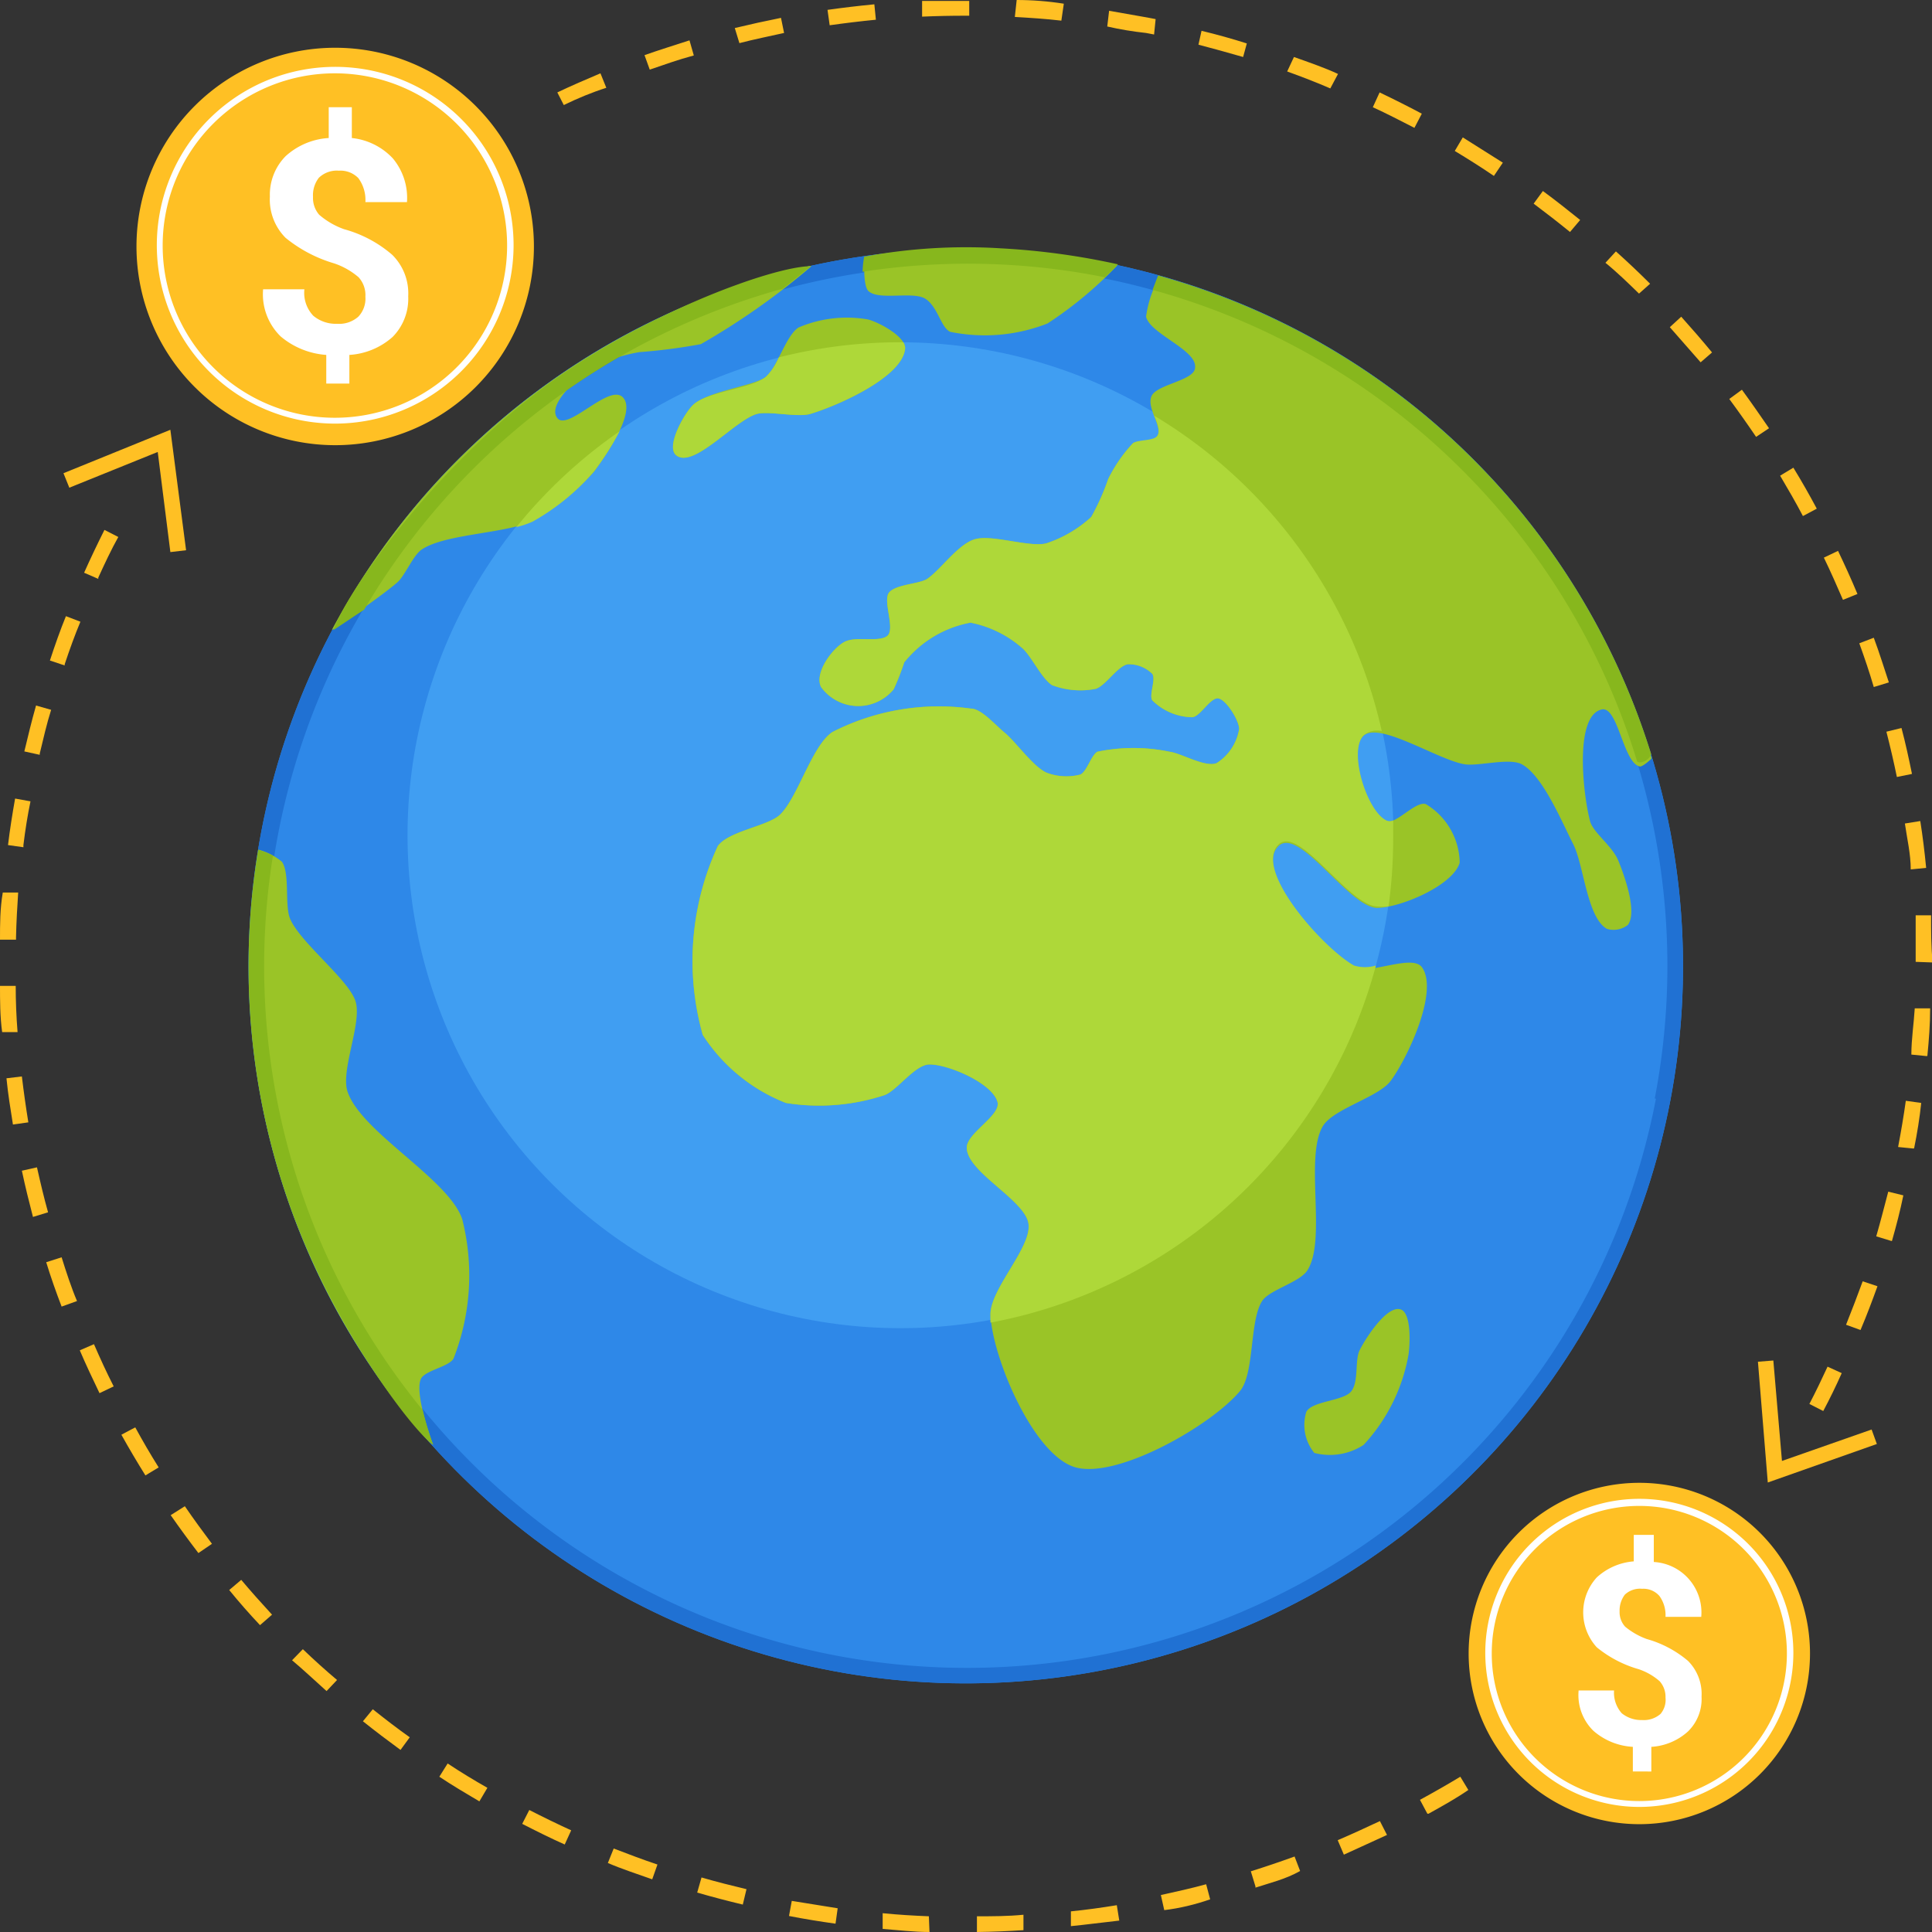 <svg xmlns="http://www.w3.org/2000/svg" viewBox="0 0 62.71 62.71"><rect x="0" y="0" width="62.71" height="62.71" fill="#333333" stroke="none"/><defs><style>.cls-1{fill:#2e88e8;}.cls-2{fill:#409ef2;}.cls-3{fill:#2071d3;}.cls-4{fill:#9ac427;}.cls-5{fill:#aed839;}.cls-6{fill:#87b71d;}.cls-7{fill:#ffc024;}.cls-8{fill:#fff;}</style></defs><title>Zasób 11</title><g id="Warstwa_2" data-name="Warstwa 2"><g id="_2" data-name="2"><circle class="cls-1" cx="31.35" cy="31.36" r="23.28" transform="translate(-3.19 3.55) rotate(-6.17)"/><circle class="cls-2" cx="29.23" cy="27.11" r="16" transform="translate(-10.61 28.61) rotate(-45)"/><path class="cls-3" d="M35.75,8.5A23.28,23.28,0,1,0,54.21,35.75,23.28,23.28,0,0,0,35.75,8.5Zm18,27.16A22.77,22.77,0,1,1,35.65,9,22.76,22.76,0,0,1,53.71,35.66Z"/><path class="cls-4" d="M13.66,44.76c.13-.28.9-.39,1.06-.66A7.4,7.4,0,0,0,15,39.56c-.46-1.31-3.28-2.81-3.72-4.13-.23-.7.48-2.23.26-2.93s-1.78-1.89-2.12-2.67c-.19-.43,0-1.48-.27-1.86a2,2,0,0,0-.76-.39A23.23,23.23,0,0,0,13.93,46.8l.13.1S13.44,45.26,13.66,44.76Z"/><path class="cls-4" d="M13.7,17.83c.77-.51,2.76-.51,3.59-.93a7.34,7.34,0,0,0,2-1.6c.38-.52,1.37-1.93.93-2.4s-1.79,1.11-2.13.67.68-1.31,1.07-1.6a5.34,5.34,0,0,1,1.59-.54,18.33,18.33,0,0,0,2-.26,23.38,23.38,0,0,0,3.59-2.53h-.07A23.39,23.39,0,0,0,10.77,20.45c.3-.2,1.69-1.16,2.13-1.55C13.15,18.68,13.42,18,13.7,17.83Z"/><path class="cls-4" d="M28.18,9.44c.33.33,1.46,0,1.86.26s.5.93.8,1.07A5.57,5.57,0,0,0,34,10.5a12.74,12.74,0,0,0,2.26-1.88l0,0-.5-.1a23.26,23.26,0,0,0-7.38-.24l-.32.11S28,9.24,28.18,9.44Z"/><path class="cls-4" d="M26.32,13.43c.89-.27,3-1.2,3.06-2.13,0-.38-.83-.83-1.2-.93a4,4,0,0,0-2.26.26c-.41.26-.69,1.3-1.06,1.6s-1.95.47-2.39.94c-.29.3-.85,1.32-.53,1.6.56.48,1.93-1.16,2.65-1.34C25,13.34,25.91,13.56,26.32,13.43Z"/><path class="cls-4" d="M37.2,10.28c.13.56,1.66,1.08,1.59,1.65,0,.42-1.23.54-1.41.92s.36,1,.19,1.29-.63.12-.8.25a4.78,4.78,0,0,0-.8,1.16,7.56,7.56,0,0,1-.55,1.23,4,4,0,0,1-1.47.86c-.57.13-1.78-.31-2.33-.13s-1.1,1-1.54,1.29c-.28.16-1,.17-1.22.43s.21,1.19-.06,1.41-1,0-1.38.19-1,1-.77,1.47a1.49,1.49,0,0,0,2.36.07,8.26,8.26,0,0,0,.34-.87,3.59,3.59,0,0,1,2.15-1.29,3.58,3.58,0,0,1,1.65.8c.31.24.64,1,1,1.23a2.61,2.61,0,0,0,1.41.12c.32-.09.72-.75,1.05-.8a1.09,1.09,0,0,1,.79.31c.13.18-.11.68,0,.86a1.88,1.88,0,0,0,1.29.55c.26,0,.6-.66.86-.61s.68.73.67,1a1.62,1.62,0,0,1-.73,1.1c-.37.15-1.14-.32-1.53-.37a5.76,5.76,0,0,0-2.34,0c-.2.11-.34.64-.55.74a1.8,1.8,0,0,1-1.1-.06c-.43-.19-1-1-1.35-1.29S31.85,23,31.51,23a7.59,7.59,0,0,0-4.49.76c-.67.44-1.13,2.16-1.72,2.7-.41.36-1.65.52-2,1a8.87,8.87,0,0,0-.49,6.13,5.66,5.66,0,0,0,2.7,2.21,6.81,6.81,0,0,0,3.19-.25c.41-.14,1-1,1.47-1,.63,0,2.06.62,2.21,1.23.1.43-1,1-1,1.47,0,.79,1.86,1.68,2,2.45s-1.27,2.15-1.23,3c.08,1.4,1.37,4.46,2.7,4.91s4.45-1.32,5.4-2.46c.48-.58.3-2.32.73-2.94.26-.36,1.25-.6,1.47-1,.61-1-.11-3.66.49-4.66.35-.57,1.83-.94,2.21-1.48.56-.77,1.56-2.92,1-3.68-.33-.43-1.72.27-2.2,0-1-.56-3.27-3.1-2.46-3.92.66-.67,2.26,1.94,3.19,2,.77,0,2.49-.73,2.7-1.47a2.26,2.26,0,0,0-1.1-1.9c-.34-.11-1,.7-1.29.55-.64-.31-1.24-2.26-.74-2.76s2.46.8,3.31.92c.46.06,1.44-.22,1.84,0,.68.37,1.31,1.9,1.66,2.58s.45,2.4,1.1,2.76a.75.75,0,0,0,.68-.13c.31-.42-.11-1.59-.31-2.08s-.82-.91-.92-1.29c-.23-.88-.51-3.4.37-3.62.54-.14.7,1.74,1.25,1.85.11,0,.37-.25.37-.25v-.05a23.29,23.29,0,0,0-16-15.52A3.47,3.47,0,0,0,37.2,10.28Z"/><path class="cls-4" d="M45.46,42.5c.35.11.31,1.09.26,1.46a5.78,5.78,0,0,1-1.46,2.94,2,2,0,0,1-1.6.26,1.44,1.44,0,0,1-.26-1.33c.18-.36,1.21-.35,1.46-.67s.11-1,.27-1.33S45,42.36,45.46,42.5Z"/><path class="cls-5" d="M19.28,15.3A9.24,9.24,0,0,0,20.11,14a16,16,0,0,0-3.35,3.11,3,3,0,0,0,.53-.18A7.34,7.34,0,0,0,19.28,15.3Z"/><path class="cls-5" d="M24.86,12.23c-.5.41-1.95.47-2.39.94-.29.3-.85,1.32-.53,1.6.56.48,1.93-1.16,2.65-1.34.42-.09,1.32.13,1.73,0,.89-.27,3-1.2,3.06-2.13a.38.38,0,0,0-.06-.19h-.09a16,16,0,0,0-3.95.49A1.91,1.91,0,0,1,24.86,12.23Z"/><path class="cls-5" d="M37.57,14.14c-.11.18-.63.12-.8.25a4.78,4.78,0,0,0-.8,1.16,7.56,7.56,0,0,1-.55,1.23,4,4,0,0,1-1.47.86c-.57.13-1.78-.31-2.33-.13s-1.1,1-1.54,1.29c-.28.16-1,.17-1.22.43s.21,1.19-.06,1.41-1,0-1.38.19-1,1-.77,1.47a1.49,1.49,0,0,0,2.36.07,8.26,8.26,0,0,0,.34-.87,3.59,3.59,0,0,1,2.15-1.29,3.58,3.58,0,0,1,1.65.8c.31.24.64,1,1,1.23a2.61,2.61,0,0,0,1.41.12c.32-.09.72-.75,1.05-.8a1.09,1.09,0,0,1,.79.31c.13.18-.11.68,0,.86a1.88,1.88,0,0,0,1.29.55c.26,0,.6-.66.86-.61s.68.73.67,1a1.62,1.62,0,0,1-.73,1.1c-.37.15-1.14-.32-1.53-.37a5.76,5.76,0,0,0-2.34,0c-.2.11-.34.64-.55.74a1.8,1.8,0,0,1-1.1-.06c-.43-.19-1-1-1.35-1.29S31.85,23,31.51,23a7.59,7.59,0,0,0-4.49.76c-.67.44-1.13,2.16-1.72,2.7-.41.36-1.65.52-2,1a8.87,8.87,0,0,0-.49,6.13,5.66,5.66,0,0,0,2.7,2.21,6.81,6.81,0,0,0,3.19-.25c.41-.14,1-1,1.47-1,.63,0,2.06.62,2.21,1.23.1.43-1,1-1,1.47,0,.79,1.86,1.68,2,2.45s-1.27,2.15-1.23,3a2,2,0,0,0,0,.23A16,16,0,0,0,44.66,31.34a1.25,1.25,0,0,1-.71,0c-1-.56-3.27-3.1-2.46-3.92.66-.67,2.26,1.94,3.19,2a1.91,1.91,0,0,0,.39,0,15.94,15.94,0,0,0,.15-2.2c0-.2,0-.39,0-.59a.28.28,0,0,1-.22,0c-.64-.31-1.24-2.26-.74-2.76a.68.68,0,0,1,.59-.14,16,16,0,0,0-7.39-10.24C37.55,13.68,37.67,14,37.57,14.14Z"/><path class="cls-6" d="M13.72,45.77a22.73,22.73,0,0,1-4.86-18,4.55,4.55,0,0,0-.48-.19A23.11,23.11,0,0,0,9.3,38.82c1.33,3.94,4,7.53,4.76,8.08A10.93,10.93,0,0,1,13.72,45.77Z"/><path class="cls-6" d="M25.41,9.37l.91-.73c-1.24,0-5.66,1.6-9,4.18s-6,6.29-6.5,7.63c.15-.09.54-.36,1-.66A22.8,22.8,0,0,1,25.41,9.37Z"/><path class="cls-6" d="M28,8.82A22.6,22.6,0,0,1,35.86,9c.26-.24.43-.42.43-.42a23.32,23.32,0,0,0-3.81-.52,18.11,18.11,0,0,0-4.43.27S28,8.58,28,8.82Z"/><path class="cls-6" d="M37.41,9.41A22.75,22.75,0,0,1,53.14,24.72c.18.11.48-.16.45-.26a23.29,23.29,0,0,0-16-15.52Z"/><path class="cls-7" d="M31.71,62.71V62.2c.5,0,1,0,1.51-.05l0,.5Q32.47,62.7,31.71,62.71Zm-1.54,0c-.5,0-1-.06-1.52-.1l0-.51c.5.05,1,.08,1.5.1Zm4.59-.17,0-.5c.5-.05,1-.12,1.49-.2l.08.5C35.78,62.4,35.27,62.47,34.76,62.52Zm-7.64-.1c-.5-.07-1-.15-1.51-.25l.09-.49,1.49.24ZM37.79,62l-.11-.49c.5-.11,1-.22,1.47-.35l.13.49C38.79,61.82,38.29,61.94,37.79,62Zm-13.68-.18c-.5-.12-1-.25-1.48-.39l.14-.49c.48.14,1,.27,1.46.38Zm16.64-.59-.15-.49c.48-.15.95-.31,1.42-.48l.18.47C41.72,61,41.24,61.11,40.75,61.27ZM21.17,61c-.48-.17-1-.34-1.44-.53l.19-.47c.47.18.94.36,1.42.52Zm22.45-.8-.2-.47c.47-.2.92-.41,1.37-.62l.23.45Zm-25.29-.33c-.47-.21-.93-.44-1.38-.67l.23-.45c.45.23.9.45,1.36.66Zm28-1-.24-.45c.44-.24.88-.49,1.31-.75l.26.43C47.27,58.37,46.82,58.62,46.37,58.87Zm-30.77-.4c-.44-.26-.88-.52-1.3-.8l.27-.43c.42.28.85.54,1.29.79ZM13,56.8c-.41-.3-.82-.61-1.22-.93l.32-.39c.39.31.79.62,1.2.91Zm-2.4-1.91c-.38-.34-.75-.69-1.12-1l.35-.36q.54.52,1.11,1ZM8.44,52.75q-.52-.55-1-1.14l.39-.33c.32.38.66.76,1,1.13Zm-2-2.34q-.46-.6-.9-1.23L6,48.89c.28.41.58.82.88,1.22ZM4.72,47.89q-.4-.64-.78-1.32l.45-.24c.24.44.49.87.76,1.3ZM3.23,45.22c-.22-.46-.44-.92-.64-1.39l.46-.2c.2.46.41.92.64,1.37ZM2,42.41c-.18-.47-.35-.95-.5-1.44L2,40.81c.15.48.32,1,.5,1.42ZM1.07,39.5C.94,39,.82,38.52.71,38l.49-.11c.11.49.23,1,.36,1.46Zm-.65-3C.34,36,.26,35.51.21,35l.5-.06c.06.5.13,1,.21,1.49Zm-.35-3C0,33,0,32.46,0,32H.51q0,.75.06,1.5Zm.45-3H0c0-.51,0-1,.09-1.53l.5,0C.56,29.43.53,29.93.52,30.43Zm.24-3-.5-.07c.06-.5.14-1,.23-1.51l.5.09C.9,26.44.82,26.93.76,27.43Zm.53-3-.5-.11c.12-.5.24-1,.38-1.49l.49.14C1.52,23.48,1.4,24,1.29,24.46Zm.81-2.9-.48-.16c.16-.49.34-1,.52-1.44l.47.18C2.43,20.61,2.26,21.08,2.1,21.56Zm1.09-2.81-.46-.2c.21-.47.43-.93.66-1.39l.45.23C3.61,17.84,3.4,18.29,3.19,18.75Z"/><path class="cls-7" d="M59.18,45.8l-.45-.23c.21-.4.4-.8.59-1.21l.46.21Q59.5,45.2,59.18,45.8Zm1.21-2.63L59.92,43q.28-.7.54-1.41l.48.16C60.77,42.22,60.59,42.7,60.39,43.17Zm1-2.89-.49-.15c.14-.48.27-1,.39-1.45l.49.12C61.68,39.29,61.55,39.79,61.41,40.28Zm.72-3-.5-.05c.1-.53.18-1,.25-1.5l.5.07C62.31,36.28,62.23,36.78,62.13,37.27Zm.43-3-.5-.05c0-.5.08-1,.11-1.5l.5,0C62.65,33.25,62.61,33.76,62.56,34.27Zm-.36-3.06c0-.5,0-1,0-1.51l.5,0c0,.51,0,1,.05,1.53Zm-.16-3c0-.5-.12-1-.19-1.49l.5-.08c.08.51.14,1,.19,1.52Zm-.45-3c-.1-.49-.22-1-.34-1.47l.49-.12c.13.49.24,1,.34,1.49Zm-.75-2.92c-.14-.48-.3-.95-.47-1.42l.47-.18c.18.48.34,1,.49,1.45Zm-1-2.83c-.2-.46-.4-.92-.62-1.37l.46-.22c.22.46.43.92.63,1.4Zm-1.3-2.72c-.23-.44-.48-.87-.74-1.31l.43-.26c.27.44.52.88.76,1.33ZM57,14.18q-.42-.62-.87-1.23l.41-.3c.3.41.59.83.88,1.25Zm-1.8-2.42-1-1.14.37-.34c.34.38.68.77,1,1.16Zm-2-2.23c-.36-.35-.72-.7-1.09-1l.34-.37q.57.51,1.11,1.05Zm-2.24-2c-.38-.31-.78-.62-1.18-.92l.3-.41c.41.3.81.62,1.21.94ZM48.49,5.71c-.41-.28-.84-.55-1.27-.81l.26-.44,1.3.82ZM45.91,4.15c-.45-.23-.89-.46-1.35-.67L44.78,3c.46.22.92.45,1.37.69ZM18.3,3.41,18.09,3c.46-.22.93-.42,1.4-.62l.19.47C19.21,3,18.75,3.19,18.3,3.41Zm24.88-.54c-.46-.2-.93-.38-1.4-.55L42,1.85c.48.17,1,.35,1.43.55ZM21.09,2.26l-.17-.47c.48-.17,1-.33,1.46-.48l.14.49C22,1.94,21.56,2.1,21.09,2.26Zm19.26-.41c-.48-.14-1-.28-1.45-.4L39,1c.5.12,1,.26,1.47.41ZM24,1.4,23.85.91q.75-.18,1.5-.33l.1.49C25,1.17,24.46,1.28,24,1.4Zm13.46-.28-.26-.05Q36.55,1,35.94.86L36,.35l1.25.22.26.05ZM26.93.82l-.07-.5c.5-.07,1-.13,1.52-.18l.05.5C27.92.69,27.43.75,26.93.82ZM34.45.67c-.51-.06-1-.09-1.51-.12L33,0q.77,0,1.53.12ZM29.93.54l0-.51q.7,0,1.41,0h.12V.51h-.12C30.85.51,30.39.52,29.93.54Z"/><path class="cls-7" d="M17.33,8a6.45,6.45,0,1,1-6.45-6.45A6.45,6.45,0,0,1,17.33,8Z"/><path class="cls-8" d="M11.86,9.63A.86.86,0,0,0,11.64,9a2.38,2.38,0,0,0-.79-.45,4.51,4.51,0,0,1-1.58-.83,1.76,1.76,0,0,1-.51-1.34,1.78,1.78,0,0,1,.51-1.31,2.28,2.28,0,0,1,1.4-.59v-1h.75v1a2.12,2.12,0,0,1,1.33.66,2,2,0,0,1,.46,1.42v0H11.86a1.19,1.19,0,0,0-.23-.78A.81.81,0,0,0,11,5.54a.84.84,0,0,0-.65.23.92.92,0,0,0-.19.62.83.83,0,0,0,.2.58,2.51,2.51,0,0,0,.81.47,4,4,0,0,1,1.56.83,1.76,1.76,0,0,1,.52,1.35,1.76,1.76,0,0,1-.51,1.32,2.33,2.33,0,0,1-1.4.58v.93h-.75v-.93a2.57,2.57,0,0,1-1.48-.6,1.91,1.91,0,0,1-.57-1.53l0,0H9.88a1.08,1.08,0,0,0,.29.86,1.14,1.14,0,0,0,.77.26.94.94,0,0,0,.69-.23A.85.85,0,0,0,11.86,9.63Z"/><path class="cls-8" d="M10.88,13.75A5.79,5.79,0,1,1,16.67,8,5.8,5.8,0,0,1,10.88,13.75Zm0-11.37A5.59,5.59,0,1,0,16.46,8,5.59,5.59,0,0,0,10.88,2.38Z"/><path class="cls-7" d="M58.75,53.67a5.54,5.54,0,1,1-5.54-5.54A5.54,5.54,0,0,1,58.75,53.67Z"/><path class="cls-8" d="M54.06,55.1a.76.76,0,0,0-.19-.53,2,2,0,0,0-.68-.39,3.8,3.8,0,0,1-1.36-.71,1.68,1.68,0,0,1,0-2.27,2,2,0,0,1,1.2-.52v-.86h.65v.88a1.64,1.64,0,0,1,1.54,1.78v0H54.06a1.06,1.06,0,0,0-.2-.68.69.69,0,0,0-.56-.23.72.72,0,0,0-.56.19.85.85,0,0,0-.17.54.7.7,0,0,0,.18.5,2.38,2.38,0,0,0,.7.4,3.56,3.56,0,0,1,1.34.71,1.52,1.52,0,0,1,.44,1.16,1.47,1.47,0,0,1-.44,1.13,1.94,1.94,0,0,1-1.19.5v.8H53v-.8a2.12,2.12,0,0,1-1.28-.52,1.62,1.62,0,0,1-.48-1.31v0h1.15a1,1,0,0,0,.25.74,1,1,0,0,0,.66.22.82.82,0,0,0,.6-.2A.71.71,0,0,0,54.06,55.1Z"/><path class="cls-8" d="M53.21,58.65a5,5,0,1,1,5-5A5,5,0,0,1,53.21,58.65Zm0-9.77A4.79,4.79,0,1,0,58,53.67,4.79,4.79,0,0,0,53.21,48.88Z"/><polygon class="cls-7" points="5.53 17.92 5.12 14.67 2.25 15.83 2.06 15.36 5.53 13.95 6.04 17.86 5.53 17.92"/><polygon class="cls-7" points="57.38 48.12 57.06 44.2 57.56 44.16 57.84 47.42 60.75 46.4 60.92 46.87 57.38 48.12"/></g></g></svg>
